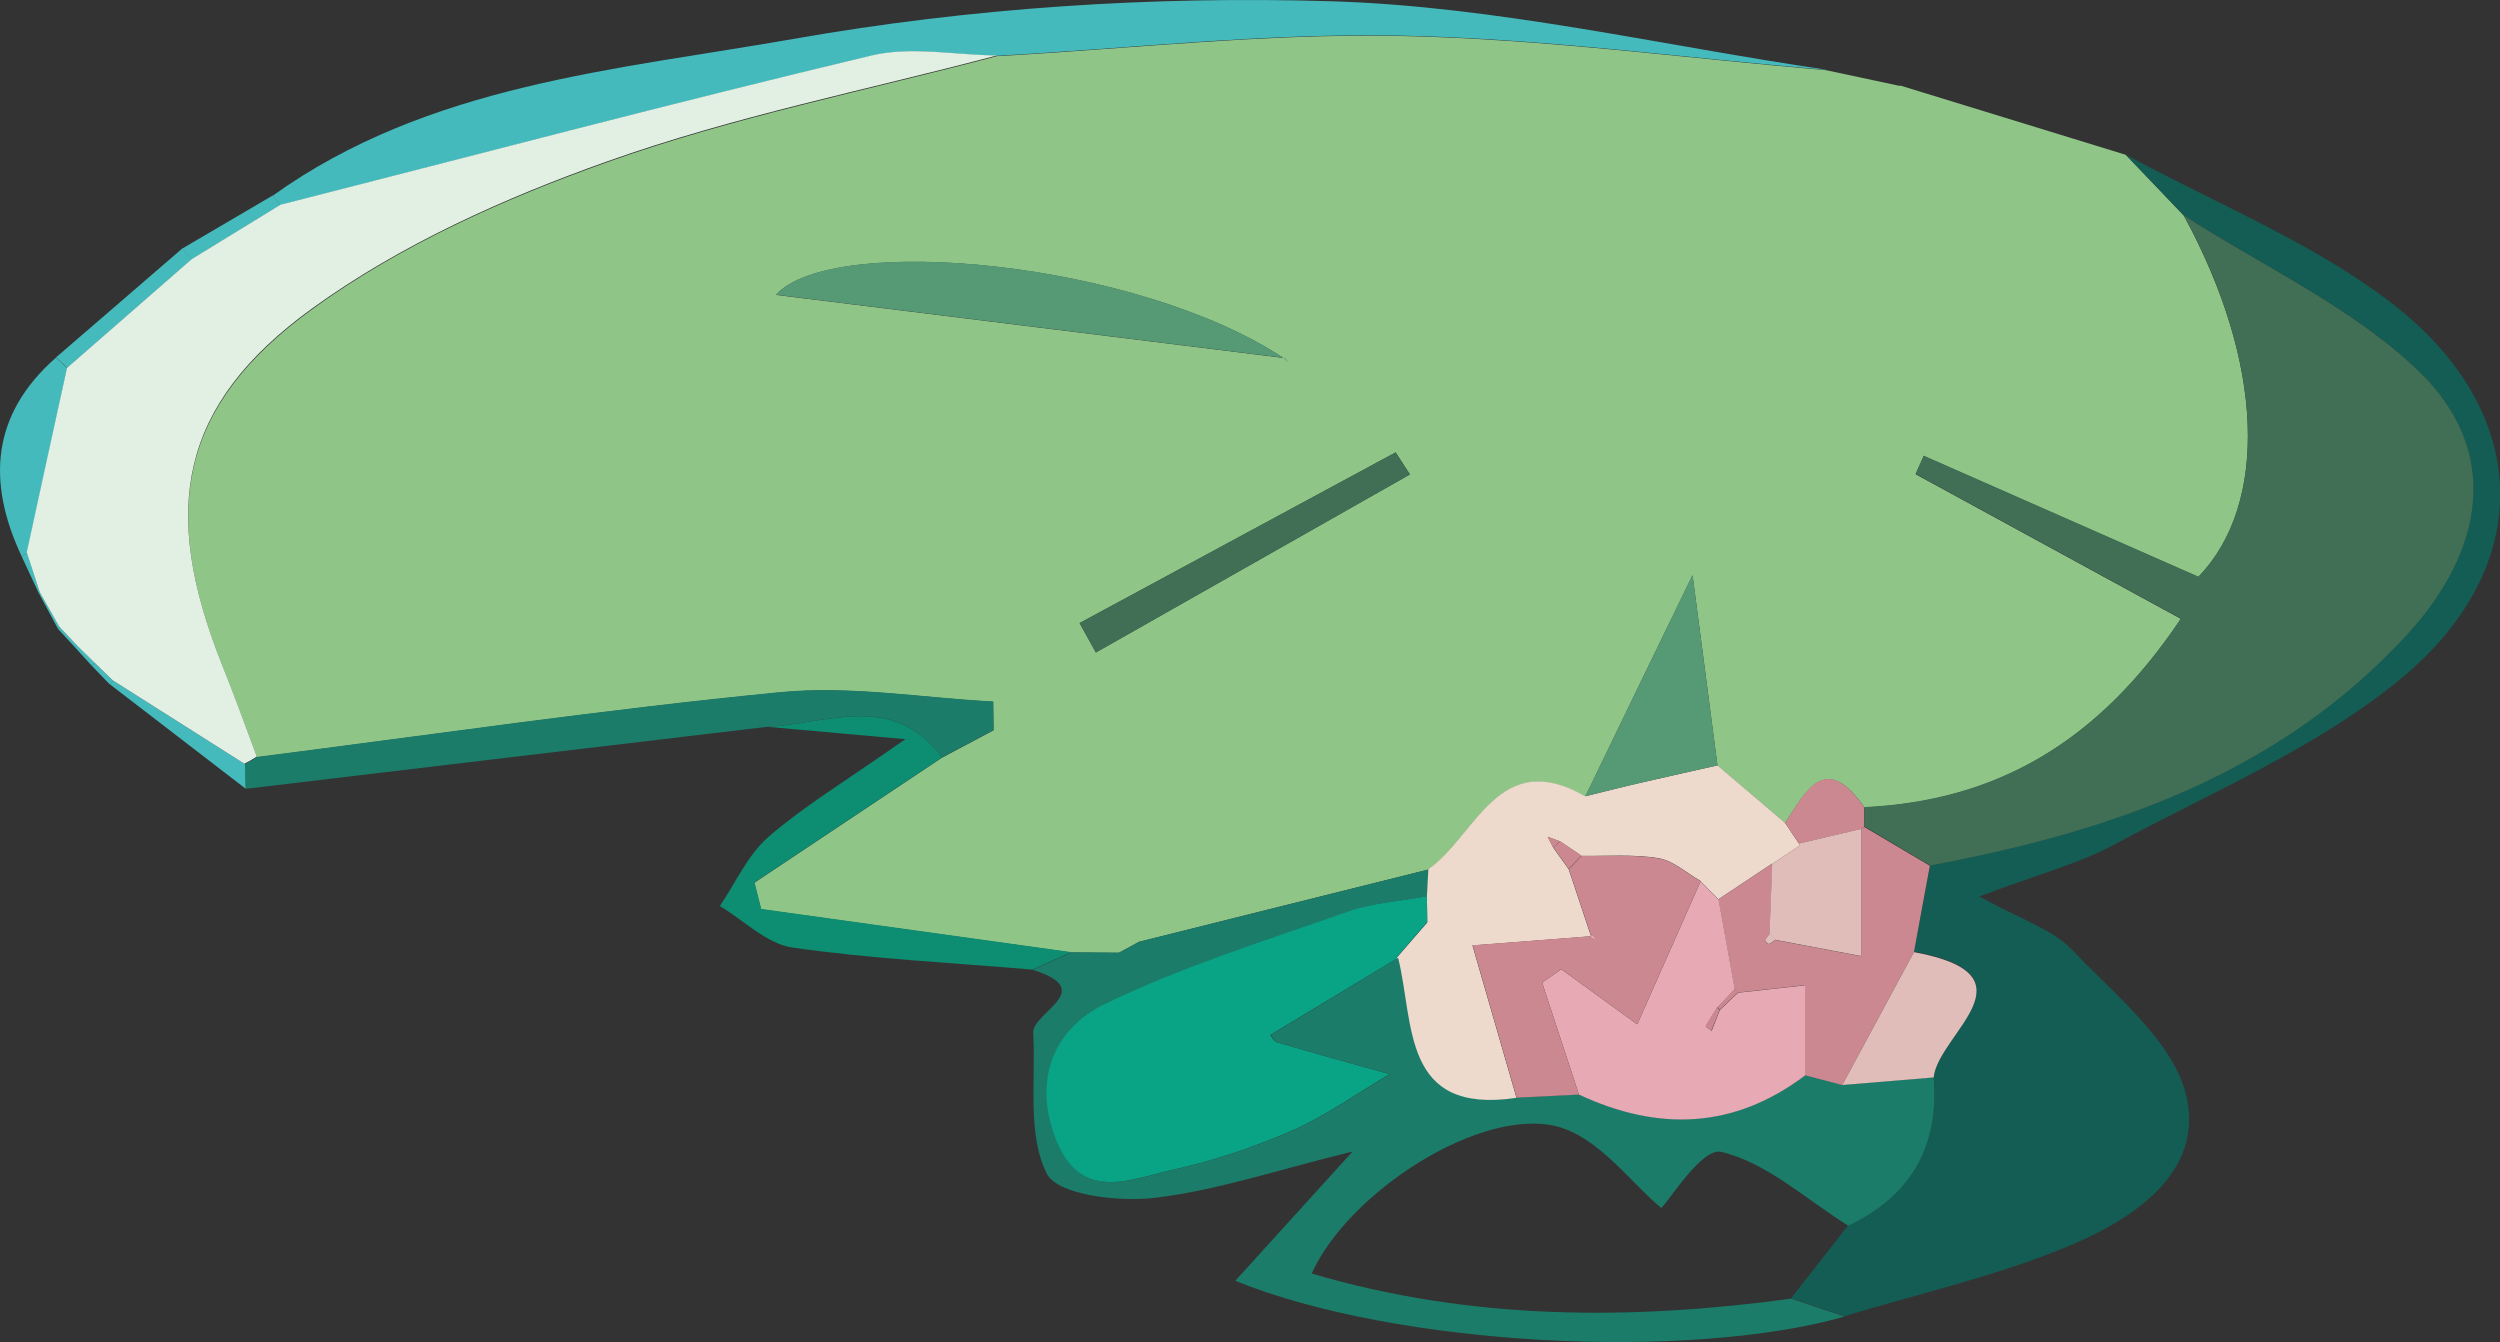 <?xml version="1.0" encoding="UTF-8"?>
<svg id="Layer_2" data-name="Layer 2" xmlns="http://www.w3.org/2000/svg" viewBox="0 0 138.43 74.31">
  <rect x="0" y="0" width="138.43" height="74.31" fill="#333333" stroke="none"/>
  <g id="Layer_1-2" data-name="Layer 1">
    <path d="M105.2,4.73c4.17,1.28,8.34,2.56,12.5,3.84,1.07,1.12,2.15,2.24,3.22,3.37,4.45,8.15,4.71,15.97.81,20.01-5.11-2.25-10.16-4.48-15.21-6.7-.15.34-.3.67-.45,1.01,4.82,2.63,9.64,5.26,14.69,8.01-4.62,6.89-10.25,10.09-17.53,10.44-2.13-3.09-3.22-.94-4.38.87-1.25-1.06-2.5-2.13-3.75-3.19-.51-3.88-1.01-7.77-1.38-10.54-1.81,3.72-3.88,7.99-5.94,12.26-4.81-2.76-6.04,2.16-8.69,4.04-5.34,1.33-10.68,2.66-16.02,4-.37.2-.75.41-1.12.61-.88,0-1.76-.01-2.64-.02-5.72-.8-11.45-1.59-17.17-2.39-.12-.49-.25-.98-.37-1.47,3.46-2.31,6.92-4.61,10.38-6.92.95-.51,1.91-1.01,2.86-1.52l-.02-1.58c-3.92-.21-7.89-.9-11.76-.52-9.69.94-19.34,2.36-29,3.59-.65-1.71-1.27-3.43-1.94-5.12-3.4-8.52-2.4-14.32,5-19.69,4.88-3.54,10.64-6.12,16.36-8.15,6.99-2.49,14.35-3.95,21.55-5.86,7.42-.41,14.84-1.26,22.25-1.12,7.9.15,15.79,1.23,23.69,1.9,0,0-.01,0-.01,0,1.36.29,2.72.58,4.08.87ZM71.15,19.82l.21.27-.24-.23c-8.12-5.41-25.01-6.99-28.16-3.53,8.98,1.11,18.59,2.31,28.19,3.5ZM78.07,26.27c-.26-.41-.52-.81-.79-1.22-5.83,3.15-11.67,6.3-17.5,9.45l.9,1.63c5.8-3.29,11.6-6.58,17.39-9.86Z" style="fill: #8fc586; stroke-width: 0px;"/>
    <path d="M120.93,11.93c-1.08-1.12-2.15-2.25-3.22-3.37,4.93,2.7,10.3,4.83,14.7,8.21,7.8,5.98,8.09,14.58.52,20.82-4.65,3.83-10.47,6.27-15.85,9.17-2,1.08-4.27,1.66-7.48,2.88,2.26,1.26,4.04,1.8,5.15,2.97,2.39,2.52,5.66,5.1,6.33,8.15.93,4.23-3.05,6.8-6.64,8.28-3.96,1.64-8.2,2.59-12.31,3.84-.98-.33-1.97-.66-2.96-.99,1.06-1.35,2.11-2.69,3.17-4.04,3.47-1.65,5.05-4.39,4.73-8.22.25-2.41,5.86-5.66-1.09-6.94.3-1.59.59-3.19.89-4.78,9.95-1.85,19.27-5.03,26.37-12.74,4.46-4.84,5.16-10.3.69-14.62-3.68-3.56-8.62-5.8-13.01-8.63Z" style="fill: #135d54; stroke-width: 0px;"/>
    <path d="M107.07,59.65c.32,3.83-1.26,6.57-4.73,8.22-2.33-1.46-4.52-3.5-7.04-4.09-1.05-.24-2.82,2.62-3.31,3.11-1.65-1.36-3.45-3.9-5.75-4.51-4.25-1.11-11.59,3.64-13.61,8.14,8.79,2.59,17.63,2.6,26.55,1.39.99.33,1.97.66,2.96.99-8.6,2.45-24.78,1.66-33.74-1.98,2.13-2.34,4.03-4.45,6.5-7.16-4.1,1-7.5,2.16-10.99,2.57-2,.23-5.35-.16-5.95-1.35-1.09-2.17-.6-5.14-.75-7.77-.07-1.17,3.62-2.37-.03-3.51.72-.32,1.43-.65,2.15-.97.88,0,1.76.01,2.64.02.37-.2.75-.41,1.12-.61,5.34-1.33,10.68-2.66,16.02-4-.03.5-.05.99-.08,1.49-1.47.27-3,.36-4.39.85-4.52,1.59-9.13,3.02-13.42,5.1-2.96,1.44-4.03,4.4-2.65,7.68,1.4,3.33,4.15,2.02,6.45,1.5,2.25-.5,4.49-1.25,6.6-2.18,1.87-.83,3.57-2.05,5.35-3.1-2.07-.58-4.15-1.15-6.21-1.76-.23-.07-.37-.41-.38-.42,2.36-1.42,4.71-2.85,7.07-4.28.9,3.67.19,8.69,6.55,7.75,1.15-.06,2.3-.11,3.45-.17,4.38,2.03,8.57,1.91,12.52-1.07.69.18,1.38.36,2.07.54,1.69-.14,3.37-.28,5.06-.42Z" style="fill: #1c7c6a; stroke-width: 0px;"/>
    <path d="M101.13,3.87c-7.9-.67-15.78-1.75-23.69-1.9-7.41-.14-14.83.71-22.24,1.12-2.31-.03-4.74-.53-6.93,0-10.95,2.61-21.84,5.48-32.75,8.27-.14-.18-.27-.35-.41-.53,8.62-6.17,19.01-6.95,28.86-8.68C53.73.43,63.82-.23,73.72.07c9.17.28,18.27,2.45,27.41,3.79Z" style="fill: #44babd; stroke-width: 0px;"/>
    <path d="M14.24,41.91c9.66-1.23,19.31-2.65,29-3.59,3.87-.37,7.83.32,11.76.52l.02,1.58c-.95.51-1.91,1.01-2.86,1.52-2.7-3.67-6.36-1.86-9.72-1.69-9.61,1.14-19.23,2.28-28.84,3.43-.01-.45-.03-.91-.04-1.37.23-.12.46-.25.69-.4Z" style="fill: #1c7c6a; stroke-width: 0px;"/>
    <path d="M42.44,40.25c3.37-.17,7.02-1.97,9.72,1.69-3.46,2.31-6.92,4.61-10.38,6.92.12.49.25.98.37,1.47,5.72.8,11.45,1.59,17.17,2.39-.71.32-1.43.65-2.15.97-4.43-.38-8.88-.59-13.28-1.22-1.42-.2-2.69-1.5-4.03-2.3.88-1.3,1.55-2.84,2.7-3.84,1.95-1.69,4.19-3.03,7.57-5.4-3.46-.31-5.58-.5-7.7-.69Z" style="fill: #0d8d71; stroke-width: 0px;"/>
    <path d="M1.2,30.81c-1.93-4.11-1.69-7.85,1.9-11.01.21.19.41.39.62.58-.74,3.4-1.48,6.81-2.22,10.22l-.29.21Z" style="fill: #44babd; stroke-width: 0px;"/>
    <path d="M3.09,19.8c2.33-2.01,4.66-4.02,6.99-6.03.18.2.36.39.54.58-2.3,2.01-4.6,4.02-6.9,6.02-.21-.19-.42-.39-.62-.58Z" style="fill: #44babd; stroke-width: 0px;"/>
    <path d="M13.56,42.31c.01.45.03.91.04,1.36-2.51-1.93-5.02-3.86-7.53-5.79,0,0,.2-.19.2-.19,2.43,1.54,4.86,3.08,7.29,4.62Z" style="fill: #44babd; stroke-width: 0px;"/>
    <path d="M10.08,13.77c1.68-.98,3.36-1.97,5.03-2.95.14.18.28.35.41.53-1.64,1-3.27,2-4.91,3.01-.18-.19-.36-.39-.54-.58Z" style="fill: #44babd; stroke-width: 0px;"/>
    <path d="M105.2,4.73c-1.36-.29-2.72-.58-4.08-.87,1.36.29,2.72.58,4.08.87Z" style="fill: #44babd; stroke-width: 0px;"/>
    <path d="M2.15,32.85c-.32-.68-.63-1.36-.95-2.04,0,0,.29-.21.29-.21.24.73.48,1.47.72,2.2,0,0-.06.05-.06.05Z" style="fill: #44babd; stroke-width: 0px;"/>
    <path d="M3.2,34.8c-.35-.65-.7-1.31-1.05-1.96,0,0,.06-.05.06-.05.36.64.73,1.28,1.09,1.92l-.1.09Z" style="fill: #44babd; stroke-width: 0px;"/>
    <path d="M6.07,37.89c-.33-.34-.65-.68-.98-1.02,0,0,.17-.15.17-.15.34.33.67.65,1.01.98,0,0-.2.19-.2.19Z" style="fill: #44babd; stroke-width: 0px;"/>
    <path d="M5.09,36.87c-.32-.35-.64-.69-.95-1.04,0,0,.12-.1.12-.1l1.01.99s-.17.15-.17.15Z" style="fill: #44babd; stroke-width: 0px;"/>
    <path d="M4.14,35.83c-.31-.34-.63-.68-.94-1.02,0,0,.1-.1.1-.09.32.34.64.68.96,1.02,0,0-.12.1-.12.1Z" style="fill: #44babd; stroke-width: 0px;"/>
    <path d="M120.93,11.93c4.38,2.83,9.33,5.08,13.01,8.63,4.47,4.32,3.76,9.78-.69,14.62-7.11,7.71-16.42,10.89-26.37,12.74-1.22-.72-2.43-1.44-3.65-2.16,0-.36,0-.71,0-1.07,7.28-.35,12.92-3.55,17.53-10.44-5.05-2.75-9.87-5.38-14.69-8.01.15-.34.3-.67.45-1.01,5.05,2.23,10.11,4.45,15.21,6.7,3.9-4.04,3.64-11.86-.81-20.01Z" style="fill: #416f56; stroke-width: 0px;"/>
    <path d="M4.25,35.73c-.32-.34-.64-.68-.96-1.02-.36-.64-.73-1.28-1.09-1.92-.24-.73-.48-1.46-.72-2.2.74-3.41,1.48-6.81,2.23-10.22,2.3-2.01,4.6-4.02,6.9-6.02,1.64-1,3.27-2,4.91-3.01,10.91-2.78,21.8-5.66,32.75-8.27,2.19-.52,4.62-.02,6.93,0-7.21,1.91-14.57,3.37-21.56,5.86-5.72,2.03-11.48,4.62-16.36,8.15-7.4,5.36-8.39,11.17-5,19.69.68,1.7,1.3,3.41,1.94,5.12-.22.15-.45.28-.69.4-2.43-1.54-4.86-3.08-7.29-4.62-.34-.33-.67-.65-1.01-.98-.34-.33-.67-.66-1.01-.99Z" style="fill: #e1f0e3; stroke-width: 0px;"/>
    <path d="M79.01,49.62c.03-.5.05-1,.08-1.49,2.65-1.88,3.89-6.8,8.69-4.04,1.03-.25,2.05-.52,3.08-.75,1.41-.33,2.83-.64,4.24-.96,1.25,1.06,2.5,2.13,3.75,3.19.26.38.51.76.76,1.14,0,0,.05.11.05.11-.52.35-1.04.69-1.56,1.04l.04-.05c-.99.66-1.99,1.32-2.98,1.98,0,0,.02.04.02.04-.33-.34-.66-.68-.99-1.01,0,0-.01-.03-.01-.03-.78-.44-1.51-1.13-2.34-1.27-1.39-.23-2.84-.11-4.27-.13-.4-.27-.79-.54-1.19-.8-.23-.08-.46-.17-.68-.25.11.21.21.41.32.62.28.39.56.78.84,1.17.42,1.25.83,2.5,1.25,3.75l.04-.04c-2.47.19-4.93.38-6.62.51,1.03,3.57,1.74,6.01,2.44,8.44-6.36.95-5.65-4.08-6.55-7.74,0,0-.13.04-.13.04.58-.67,1.16-1.34,1.74-2.01,0-.48-.01-.96-.02-1.44Z" style="fill: #eddacd; stroke-width: 0px;"/>
    <path d="M71.15,19.82c-9.61-1.19-19.21-2.38-28.19-3.5,3.14-3.46,20.04-1.88,28.16,3.53,0,0,.04-.04.04-.04Z" style="fill: #569a75; stroke-width: 0px;"/>
    <path d="M78.07,26.27c-5.8,3.29-11.6,6.58-17.39,9.86l-.9-1.63c5.83-3.15,11.67-6.3,17.5-9.45.26.41.53.81.79,1.22Z" style="fill: #416f56; stroke-width: 0px;"/>
    <path d="M95.1,42.38c-1.41.32-2.83.63-4.24.96-1.03.24-2.05.5-3.08.75,2.07-4.26,4.14-8.53,5.94-12.25.36,2.77.87,6.66,1.38,10.54Z" style="fill: #569a75; stroke-width: 0px;"/>
    <path d="M99.61,46.71c-.25-.38-.51-.76-.76-1.14,1.15-1.81,2.24-3.97,4.37-.87,0,.36,0,.71,0,1.07,0,0-.15.13-.15.13-1.15.27-2.3.54-3.45.81Z" style="fill: #cb8891; stroke-width: 0px;"/>
    <path d="M63.07,52.13c-.37.2-.75.41-1.12.61.37-.2.75-.41,1.12-.61Z" style="fill: #0d8d71; stroke-width: 0px;"/>
    <polygon points="71.11 19.86 71.36 20.09 71.15 19.82 71.11 19.86" style="fill: #569a75; stroke-width: 0px;"/>
    <path d="M95.16,49.79c.99-.66,1.99-1.32,2.98-1.98-.05,1.3-.1,2.6-.15,3.91-.09.11-.2.22-.25.35-.02.04.16.22.21.21.13-.04.24-.15.35-.23,1.37.26,2.73.52,4.76.9v-7.04s.15-.13.15-.13c1.22.72,2.43,1.44,3.65,2.16-.3,1.59-.59,3.19-.88,4.78-1.32,2.45-2.65,4.91-3.97,7.36-.69-.18-1.38-.36-2.07-.54,0-1.59,0-3.18,0-4.99-1.48.16-2.6.29-3.71.41,0,0-.18-.18-.18-.18-.3-1.66-.6-3.32-.9-4.99Z" style="fill: #cb8891; stroke-width: 0px;"/>
    <path d="M102.01,60.08c1.32-2.45,2.65-4.91,3.97-7.36,6.95,1.28,1.34,4.53,1.09,6.94-1.69.14-3.37.28-5.06.42Z" style="fill: #e1bdb9; stroke-width: 0px;"/>
    <path d="M79.01,49.62c0,.48.01.96.02,1.43-.58.67-1.16,1.34-1.74,2.02,0,0,.13-.04.13-.04-2.36,1.42-4.71,2.85-7.07,4.27,0,0,.15.35.38.42,2.06.61,4.14,1.18,6.21,1.76-1.78,1.05-3.47,2.27-5.35,3.1-2.11.93-4.35,1.68-6.6,2.18-2.3.51-5.05,1.83-6.45-1.5-1.38-3.28-.31-6.24,2.65-7.68,4.29-2.08,8.9-3.51,13.42-5.1,1.39-.49,2.93-.58,4.39-.85Z" style="fill: #09a486; stroke-width: 0px;"/>
    <path d="M95.16,49.79c.3,1.66.6,3.32.9,4.99-.32.34-.65.67-.97,1.01-.22.34-.44.68-.64,1.04,0,.02.21.16.33.25.15-.38.3-.77.45-1.15.34-.32.68-.64,1.01-.96,1.11-.12,2.22-.25,3.71-.41,0,1.81,0,3.4,0,4.99-3.95,2.98-8.14,3.1-12.52,1.06-.68-2.07-1.36-4.13-2.04-6.2l1.06-.74c1.79,1.3,3.58,2.6,4.21,3.05,1.15-2.59,2.33-5.26,3.51-7.93,0,0,.01.03.01.03.33.34.66.68.99,1.01l-.02-.04Z" style="fill: #e7aab5; stroke-width: 0px;"/>
    <path d="M94.17,48.79c-1.18,2.67-2.36,5.34-3.51,7.93-.63-.46-2.42-1.76-4.21-3.05l-1.06.74c.68,2.07,1.36,4.13,2.04,6.2-1.15.06-2.3.11-3.45.17-.7-2.43-1.41-4.87-2.44-8.44,1.68-.13,4.15-.32,6.62-.51,0,0,.22.21.22.21l-.26-.17c-.42-1.25-.83-2.5-1.25-3.75.24-.24.47-.49.71-.73,1.42.03,2.87-.09,4.26.14.83.14,1.56.83,2.34,1.27Z" style="fill: #cb8891; stroke-width: 0px;"/>
    <path d="M103.06,45.9v7.04c-2.03-.38-3.39-.64-4.76-.9l-.32-.32c.05-1.3.1-2.6.15-3.91,0,0-.04.05-.04.05.52-.35,1.04-.69,1.56-1.04,0,0-.04-.11-.05-.11,1.15-.27,2.3-.54,3.45-.81Z" style="fill: #e1bdb9; stroke-width: 0px;"/>
    <path d="M77.3,53.07c.58-.67,1.16-1.35,1.74-2.02-.58.67-1.16,1.34-1.74,2.02Z" style="fill: #1c7c6a; stroke-width: 0px;"/>
    <path d="M95.17,49.83c-.33-.34-.66-.68-.99-1.01.33.34.66.68.99,1.01Z" style="fill: #cb8891; stroke-width: 0px;"/>
    <path d="M99.66,46.82c-.52.35-1.04.69-1.56,1.04.52-.35,1.04-.69,1.56-1.04Z" style="fill: #cb8891; stroke-width: 0px;"/>
    <path d="M86.86,48.11c-.28-.39-.56-.78-.84-1.17.12-.12.25-.24.37-.37.39.27.79.54,1.18.81-.23.24-.47.48-.71.73Z" style="fill: #cb8891; stroke-width: 0px;"/>
    <path d="M86.01,46.95l-.32-.62c.23.08.45.17.68.25-.12.12-.24.25-.36.37Z" style="fill: #cb8891; stroke-width: 0px;"/>
    <path d="M98.3,52.04c-.12.08-.22.19-.35.23-.05.01-.23-.17-.21-.21.05-.13.16-.23.25-.35,0,0,.32.32.32.32Z" style="fill: #e1bdb9; stroke-width: 0px;"/>
    <path d="M95.22,55.92c-.15.38-.3.77-.46,1.15-.11-.08-.33-.23-.33-.25.2-.35.42-.69.64-1.04l.14.13Z" style="fill: #cb8891; stroke-width: 0px;"/>
    <path d="M95.09,55.78c.32-.33.65-.67.97-1.01,0,0,.17.17.18.18-.34.32-.68.64-1.01.96,0,0-.13-.13-.13-.13Z" style="fill: #cb8891; stroke-width: 0px;"/>
    <polygon points="88.11 51.86 88.37 52.03 88.15 51.82 88.11 51.86" style="fill: #eddacd; stroke-width: 0px;"/>
  </g>
</svg>